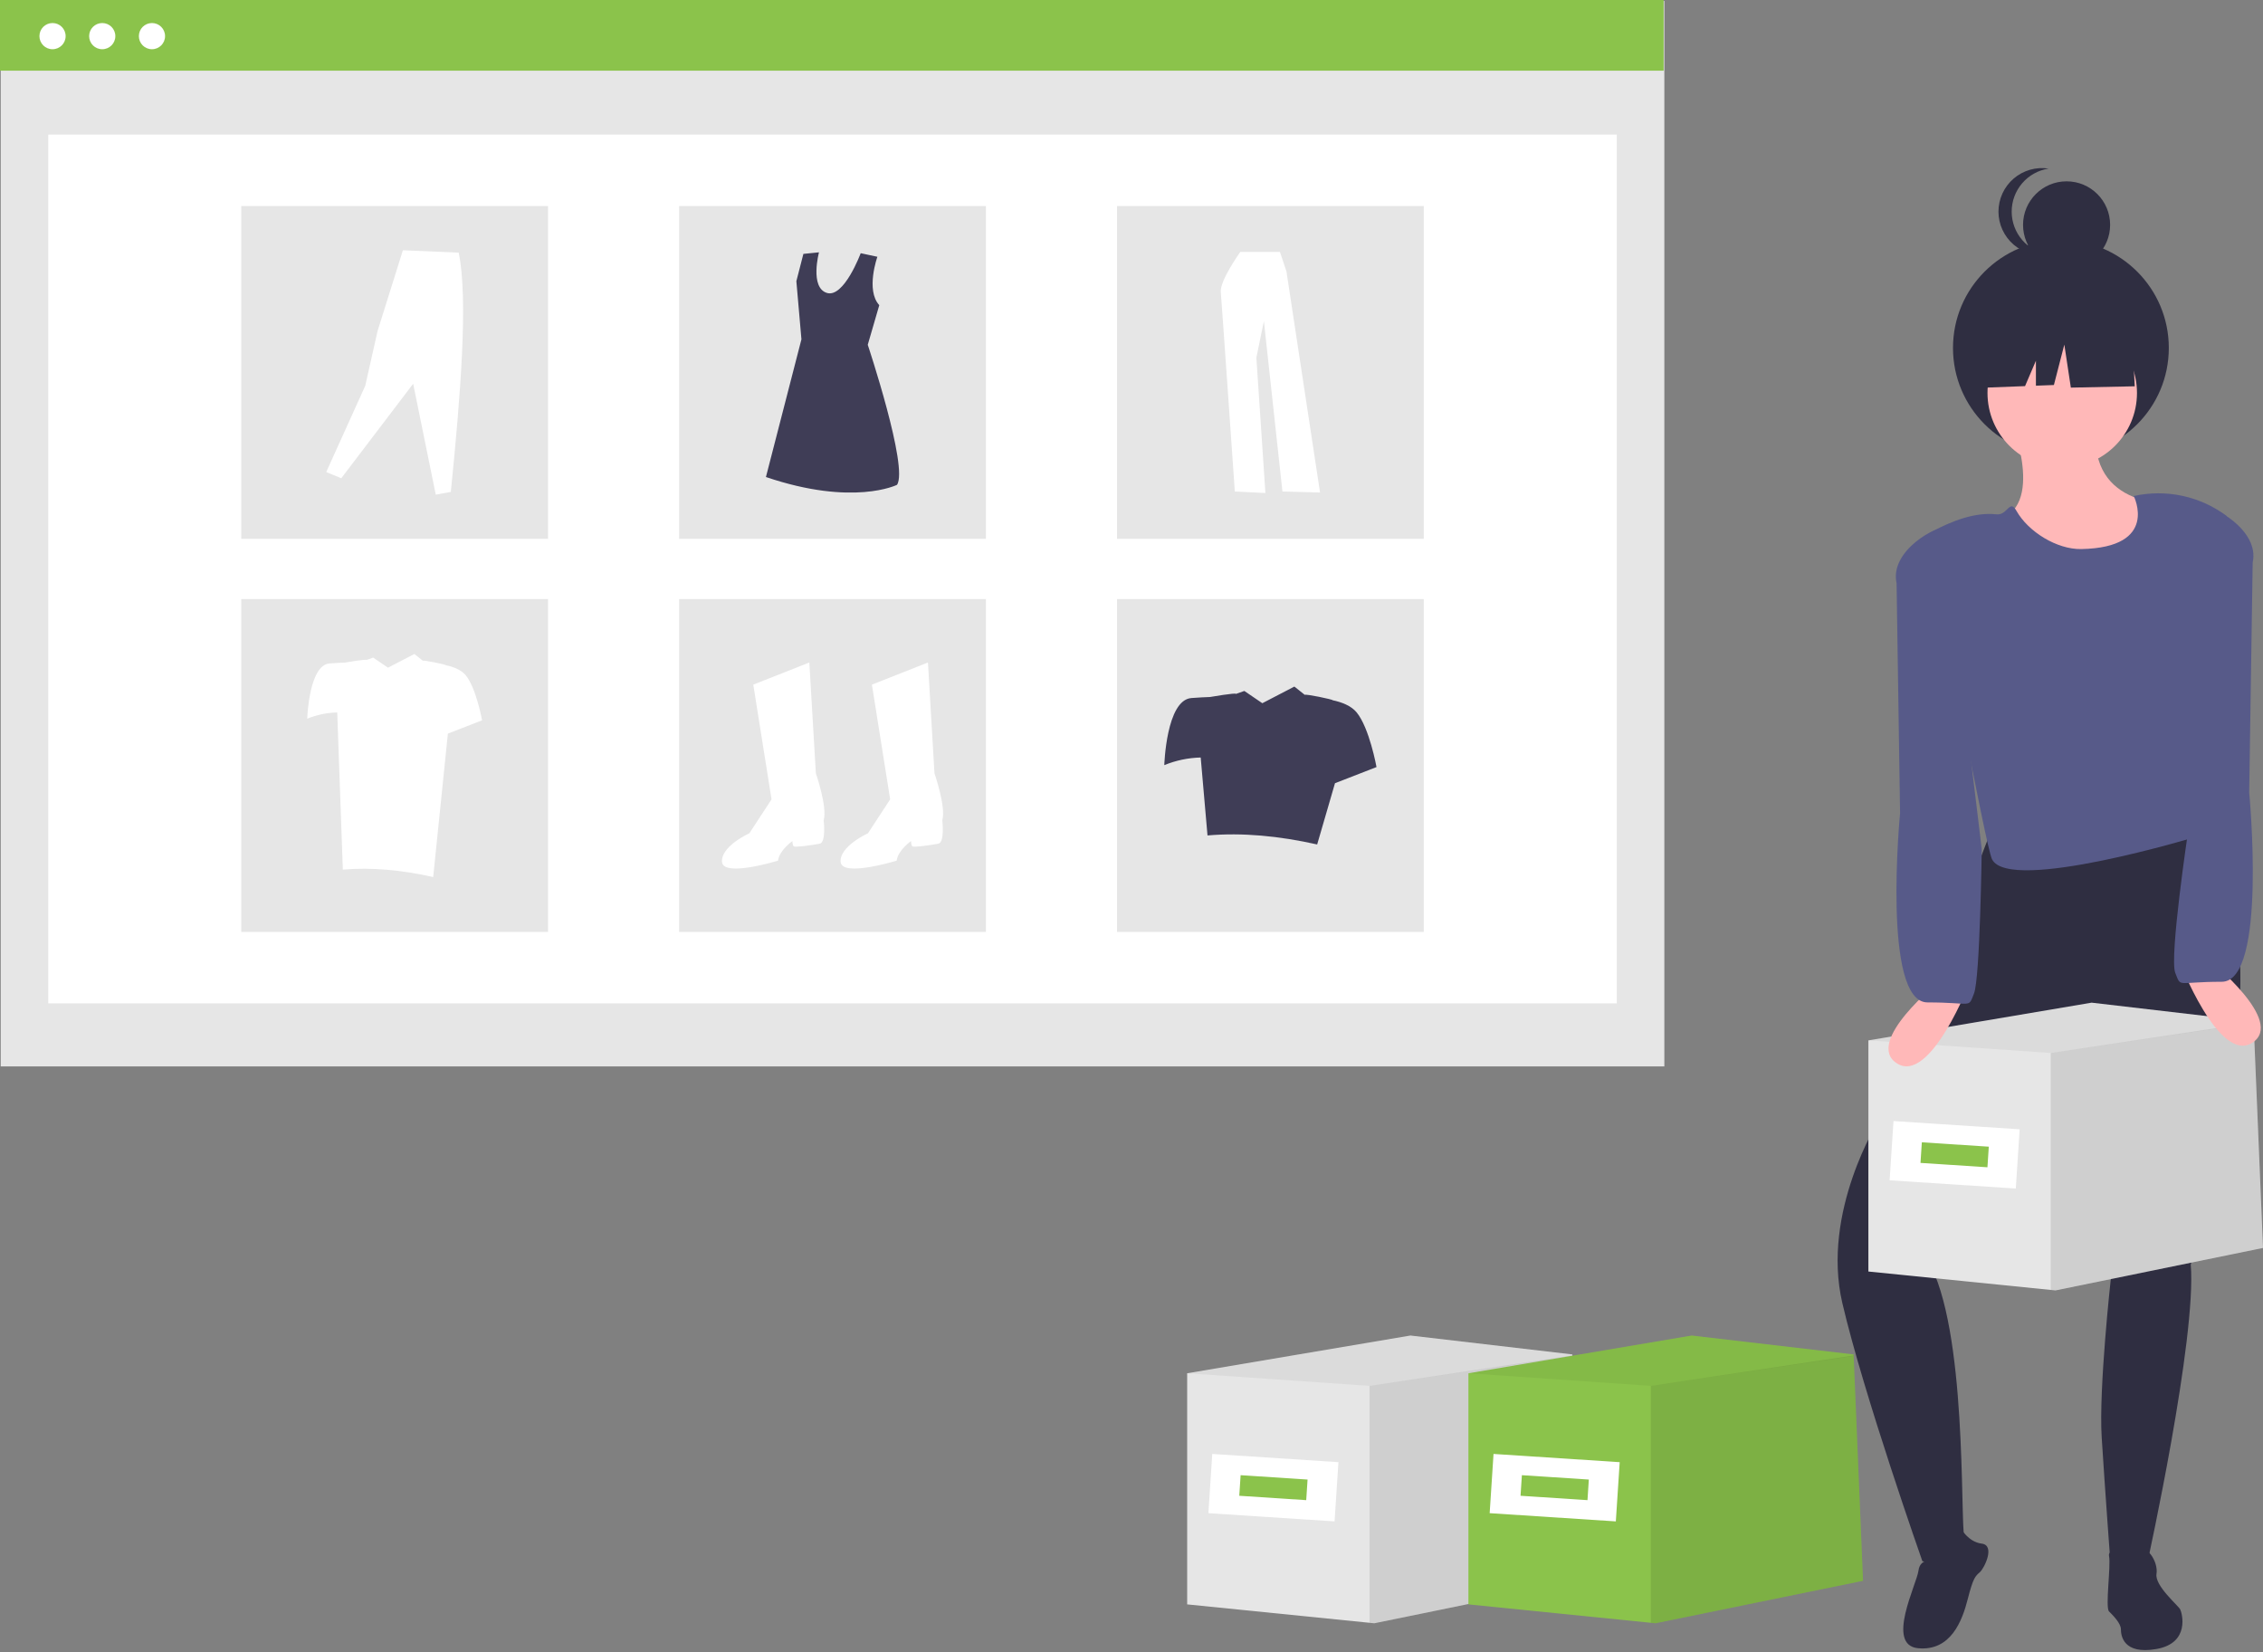 <svg viewBox="0 0 300 219" fill="none" xmlns="http://www.w3.org/2000/svg">
<rect x="0" y="0" width="300" height="219" fill="#808080" stroke="none"/>
<g clip-path="url(#clip0)">
<path d="M220.638 0.125H0.094V141.371H220.638V0.125Z" fill="#E6E6E6"/>
<path d="M214.332 17.841H6.4V133.015H214.332V17.841Z" fill="white"/>
<path d="M220.544 0H0V9.37H220.544V0Z" fill="#8BC34B"/>
<path d="M6.963 6.527C7.922 6.527 8.7 5.749 8.7 4.79C8.7 3.831 7.922 3.054 6.963 3.054C6.004 3.054 5.227 3.831 5.227 4.79C5.227 5.749 6.004 6.527 6.963 6.527Z" fill="white"/>
<path d="M13.554 6.527C14.513 6.527 15.29 5.749 15.29 4.79C15.29 3.831 14.513 3.054 13.554 3.054C12.595 3.054 11.817 3.831 11.817 4.79C11.817 5.749 12.595 6.527 13.554 6.527Z" fill="white"/>
<path d="M20.146 6.527C21.105 6.527 21.882 5.749 21.882 4.79C21.882 3.831 21.105 3.054 20.146 3.054C19.187 3.054 18.409 3.831 18.409 4.79C18.409 5.749 19.187 6.527 20.146 6.527Z" fill="white"/>
<path d="M72.653 27.314H31.984V71.435H72.653V27.314Z" fill="#E6E6E6"/>
<path d="M130.7 27.314H90.031V71.435H130.7V27.314Z" fill="#E6E6E6"/>
<path d="M188.747 27.314H148.079V71.435H188.747V27.314Z" fill="#E6E6E6"/>
<path d="M72.653 79.422H31.984V123.543H72.653V79.422Z" fill="#E6E6E6"/>
<path d="M130.7 79.422H90.031V123.543H130.7V79.422Z" fill="#E6E6E6"/>
<path d="M188.747 79.422H148.079V123.543H188.747V79.422Z" fill="#E6E6E6"/>
<path d="M99.861 90.761L107.292 87.824L108.156 102.512C108.156 102.512 109.711 107.005 109.192 108.733C109.192 108.733 109.538 111.671 108.674 111.843C107.81 112.016 105.391 112.362 105.218 112.189C105.045 112.016 105.045 111.498 105.045 111.498C105.045 111.498 103.317 112.707 103.144 114.09C103.144 114.09 95.886 116.336 95.714 114.263C95.541 112.189 99.343 110.461 99.343 110.461L102.28 105.968L99.861 90.761Z" fill="white"/>
<path d="M115.587 90.761L123.017 87.824L123.881 102.512C123.881 102.512 125.436 107.005 124.918 108.733C124.918 108.733 125.264 111.671 124.4 111.843C123.536 112.016 121.116 112.362 120.944 112.189C120.771 112.016 120.771 111.498 120.771 111.498C120.771 111.498 119.043 112.707 118.87 114.09C118.87 114.09 111.612 116.336 111.439 114.263C111.267 112.189 115.068 110.461 115.068 110.461L118.006 105.968L115.587 90.761Z" fill="white"/>
<path d="M116.313 34.04C116.313 34.04 114.731 38.461 116.564 40.454L115.036 45.706C115.036 45.706 120.466 61.996 118.914 64.272C118.914 64.272 113.122 67.168 101.538 63.237L106.244 44.982L105.572 37.277L106.503 33.657L108.571 33.45C108.571 33.45 107.33 38.104 109.606 38.828C111.881 39.552 114.101 33.566 114.101 33.566L116.313 34.04Z" fill="#3F3D56"/>
<path d="M43.246 62.58L45.243 63.397L54.772 50.872L57.767 65.575L59.764 65.212C61.044 52.536 62.089 39.607 60.807 33.492L53.411 33.175L50.053 43.884L48.419 51.145L43.246 62.58Z" fill="white"/>
<path d="M164.428 33.391C164.428 33.391 161.703 37.179 161.836 38.708C161.969 40.236 163.697 65.159 163.697 65.159L167.751 65.358L166.554 47.414L167.551 42.562L170.01 65.159L174.995 65.292L170.542 35.983L169.678 33.391L164.428 33.391Z" fill="white"/>
<path d="M179.829 94.419C179.105 93.55 177.862 93.081 176.667 92.827C176.703 92.719 173.035 91.961 172.974 92.117L171.591 91.016L167.344 93.222L164.958 91.597L163.849 91.99C163.894 91.795 160.407 92.399 160.407 92.399C159.741 92.422 158.89 92.464 157.938 92.537C154.603 92.794 154.347 101.431 154.347 101.431C155.881 100.803 157.517 100.46 159.174 100.42L160.076 110.751C164.712 110.354 169.574 110.816 174.613 111.948L176.976 103.827L182.48 101.687C182.48 101.687 181.539 96.471 179.829 94.419Z" fill="#3F3D56"/>
<path d="M61.725 89.5C61.129 88.784 60.104 88.398 59.12 88.189C59.149 88.099 56.127 87.475 56.076 87.604L54.937 86.696L51.438 88.513L49.471 87.175L48.558 87.499C48.595 87.338 45.722 87.835 45.722 87.835C45.173 87.855 44.472 87.889 43.688 87.95C40.94 88.161 40.728 95.277 40.728 95.277C41.993 94.76 43.341 94.478 44.706 94.445L45.449 115.282C49.269 114.954 53.275 115.335 57.427 116.268L59.374 97.252L63.909 95.489C63.909 95.489 63.134 91.191 61.725 89.5Z" fill="white"/>
<path d="M209.692 209.561L182.182 215.192L181.555 215.128L157.379 212.688V182.051L186.974 177.047L208.442 179.551L208.45 179.687V179.751L209.692 209.561Z" fill="#E6E6E6"/>
<path opacity="0.1" d="M209.692 209.561L182.182 215.192L181.555 215.128V183.72L208.45 179.687L209.692 209.561Z" fill="black"/>
<path opacity="0.05" d="M208.45 179.751L208.442 179.759L181.555 183.72L157.379 182.051L186.974 177.047L208.442 179.551L208.45 179.687V179.751Z" fill="black"/>
<path d="M177.433 193.835L160.707 192.744L160.195 200.595L176.921 201.686L177.433 193.835Z" fill="white"/>
<path d="M173.341 196.139L164.466 195.56L164.288 198.29L173.163 198.87L173.341 196.139Z" fill="#8BC34B"/>
<path d="M246.978 209.561L219.468 215.192L218.841 215.128L194.665 212.688V182.051L224.26 177.047L245.728 179.551L245.736 179.687V179.751L246.978 209.561Z" fill="#8BC34B"/>
<path opacity="0.1" d="M246.978 209.561L219.468 215.192L218.841 215.128V183.72L245.736 179.687L246.978 209.561Z" fill="black"/>
<path opacity="0.05" d="M245.736 179.751L245.728 179.759L218.841 183.72L194.665 182.051L224.26 177.047L245.728 179.551L245.736 179.687V179.751Z" fill="black"/>
<path d="M214.719 193.835L197.993 192.744L197.481 200.595L214.207 201.686L214.719 193.835Z" fill="white"/>
<path d="M210.627 196.139L201.752 195.56L201.574 198.29L210.449 198.87L210.627 196.139Z" fill="#8BC34B"/>
<path d="M266.886 56.655C266.886 56.655 271.739 69.194 262.841 69.194C253.942 69.194 276.593 81.733 285.492 74.452C294.391 67.172 289.133 66.767 289.133 66.767C289.133 66.767 277.402 67.981 277.807 57.464L266.886 56.655Z" fill="#FFB8B8"/>
<path d="M273.209 60.429C281.109 60.429 287.514 54.025 287.514 46.124C287.514 38.223 281.109 31.818 273.209 31.818C265.308 31.818 258.903 38.223 258.903 46.124C258.903 54.025 265.308 60.429 273.209 60.429Z" fill="#2F2E41"/>
<path d="M264.458 108.834L249.088 148.475C249.088 148.475 241.402 160.609 244.234 172.744C247.065 184.879 254.846 206.964 254.846 206.964C254.846 206.964 260.724 208.46 260.319 203.201C259.915 197.943 260.571 172.449 254.504 165.573L279.02 137.553L279.829 169.508C279.829 169.508 278.211 184.07 278.616 190.542C279.02 197.014 279.829 207.935 279.829 207.935L284.683 207.126C284.683 207.126 291.231 177.333 290.422 167.625C290.422 167.625 305.451 120.456 290.08 109.131L264.458 108.834Z" fill="#2F2E41"/>
<path d="M256.535 206.898C256.535 206.898 254.556 206.394 254.328 208.209C254.1 210.024 249.938 218.096 254.284 218.5C258.63 218.905 260.133 214.839 260.861 211.98C261.589 209.121 261.865 208.957 262.473 208.41C263.08 207.862 264.527 204.861 262.712 204.633C260.897 204.405 259.966 202.62 259.966 202.62C259.966 202.62 259.394 207.626 256.535 206.898Z" fill="#2F2E41"/>
<path d="M282.998 205.494C282.998 205.494 279.328 204.97 279.59 206.281C279.852 207.592 279.066 213.097 279.59 213.621C280.114 214.146 281.163 215.195 281.163 215.981C281.163 216.768 281.425 219.389 285.882 218.603C290.339 217.816 289.29 213.884 289.028 213.359C288.766 212.835 285.62 210.213 285.882 208.64C286.144 207.067 284.571 204.446 282.998 205.494Z" fill="#2F2E41"/>
<path d="M273.385 61.998C278.857 61.998 283.294 57.562 283.294 52.09C283.294 46.617 278.857 42.181 273.385 42.181C267.913 42.181 263.477 46.617 263.477 52.09C263.477 57.562 267.913 61.998 273.385 61.998Z" fill="#FFB8B8"/>
<path d="M282.862 65.756C282.862 65.756 286.319 72.594 275.901 72.787C272.699 72.847 268.89 70.513 267.318 67.723C266.392 66.079 266.158 68.349 264.66 68.183C261.824 67.868 258.794 69.044 256.083 70.486C255.732 70.672 255.458 70.974 255.305 71.34C255.153 71.706 255.132 72.113 255.247 72.493C257.303 79.315 263.175 112.133 264.082 113.919C266.397 118.482 291.448 110.841 291.448 110.841C291.791 98.425 287.285 81.056 295.211 68.423C293.467 67.113 291.461 66.196 289.329 65.736C287.197 65.275 284.991 65.282 282.862 65.756Z" fill="#575A89"/>
<path d="M282.651 44.471L275.391 40.668L265.366 42.223L263.292 51.385L268.455 51.186L269.897 47.82V51.13L272.28 51.039L273.663 45.68L274.527 51.385L282.996 51.211L282.651 44.471Z" fill="#2F2E41"/>
<path d="M273.962 35.583C277.15 35.583 279.734 32.998 279.734 29.811C279.734 26.622 277.15 24.038 273.962 24.038C270.774 24.038 268.189 26.622 268.189 29.811C268.189 32.998 270.774 35.583 273.962 35.583Z" fill="#2F2E41"/>
<path d="M266.683 28.054C266.683 26.675 267.177 25.342 268.074 24.295C268.972 23.248 270.215 22.558 271.577 22.348C270.755 22.222 269.915 22.275 269.115 22.504C268.316 22.733 267.575 23.132 266.944 23.674C266.313 24.216 265.806 24.888 265.459 25.644C265.111 26.4 264.932 27.222 264.932 28.054C264.932 28.886 265.111 29.707 265.459 30.463C265.806 31.219 266.313 31.891 266.944 32.433C267.575 32.975 268.316 33.374 269.115 33.603C269.915 33.832 270.755 33.885 271.577 33.76C270.215 33.55 268.972 32.859 268.074 31.812C267.177 30.766 266.683 29.432 266.683 28.054Z" fill="#2F2E41"/>
<path d="M300 165.434L272.489 171.065L271.862 171.001L247.687 168.561V137.923L277.282 132.92L298.75 135.424L298.758 135.559V135.623L300 165.434Z" fill="#E6E6E6"/>
<path opacity="0.1" d="M300 165.434L272.489 171.064L271.862 171V139.592L298.758 135.559L300 165.434Z" fill="black"/>
<path opacity="0.05" d="M298.758 135.623L298.75 135.631L271.862 139.593L247.687 137.923L277.282 132.92L298.75 135.424L298.758 135.559V135.623Z" fill="black"/>
<path d="M267.742 149.707L251.016 148.616L250.503 156.467L267.229 157.558L267.742 149.707Z" fill="white"/>
<path d="M263.649 152.011L254.773 151.432L254.595 154.163L263.47 154.742L263.649 152.011Z" fill="#8BC34B"/>
<path d="M257.145 130.055C257.145 130.055 247.032 138.145 251.482 140.976C255.931 143.808 261.19 130.055 261.19 130.055H257.145Z" fill="#FFB8B8"/>
<path d="M257.583 70.134C257.059 69.543 250.444 72.917 251.425 77.317L251.887 107.808C251.887 107.808 249.46 132.886 255.527 132.886C261.594 132.886 260.878 133.73 261.687 131.707C262.496 129.685 262.714 112.551 262.714 112.551L257.583 70.134Z" fill="#575A89"/>
<path d="M288.867 127.318C288.867 127.318 294.126 141.071 298.575 138.24C303.024 135.408 292.912 127.318 292.912 127.318H288.867Z" fill="#FFB8B8"/>
<path d="M290.08 110.157C290.08 110.157 287.561 126.948 288.37 128.971C289.179 130.993 288.463 130.15 294.53 130.15C300.597 130.15 298.17 105.071 298.17 105.071L298.632 74.581C299.613 70.18 292.998 66.807 292.474 67.397L286.659 87.238L290.08 110.157Z" fill="#575A89"/>
</g>
<defs>
<clipPath id="clip0">
<rect width="300" height="218.748" fill="white"/>
</clipPath>
</defs>
</svg>
